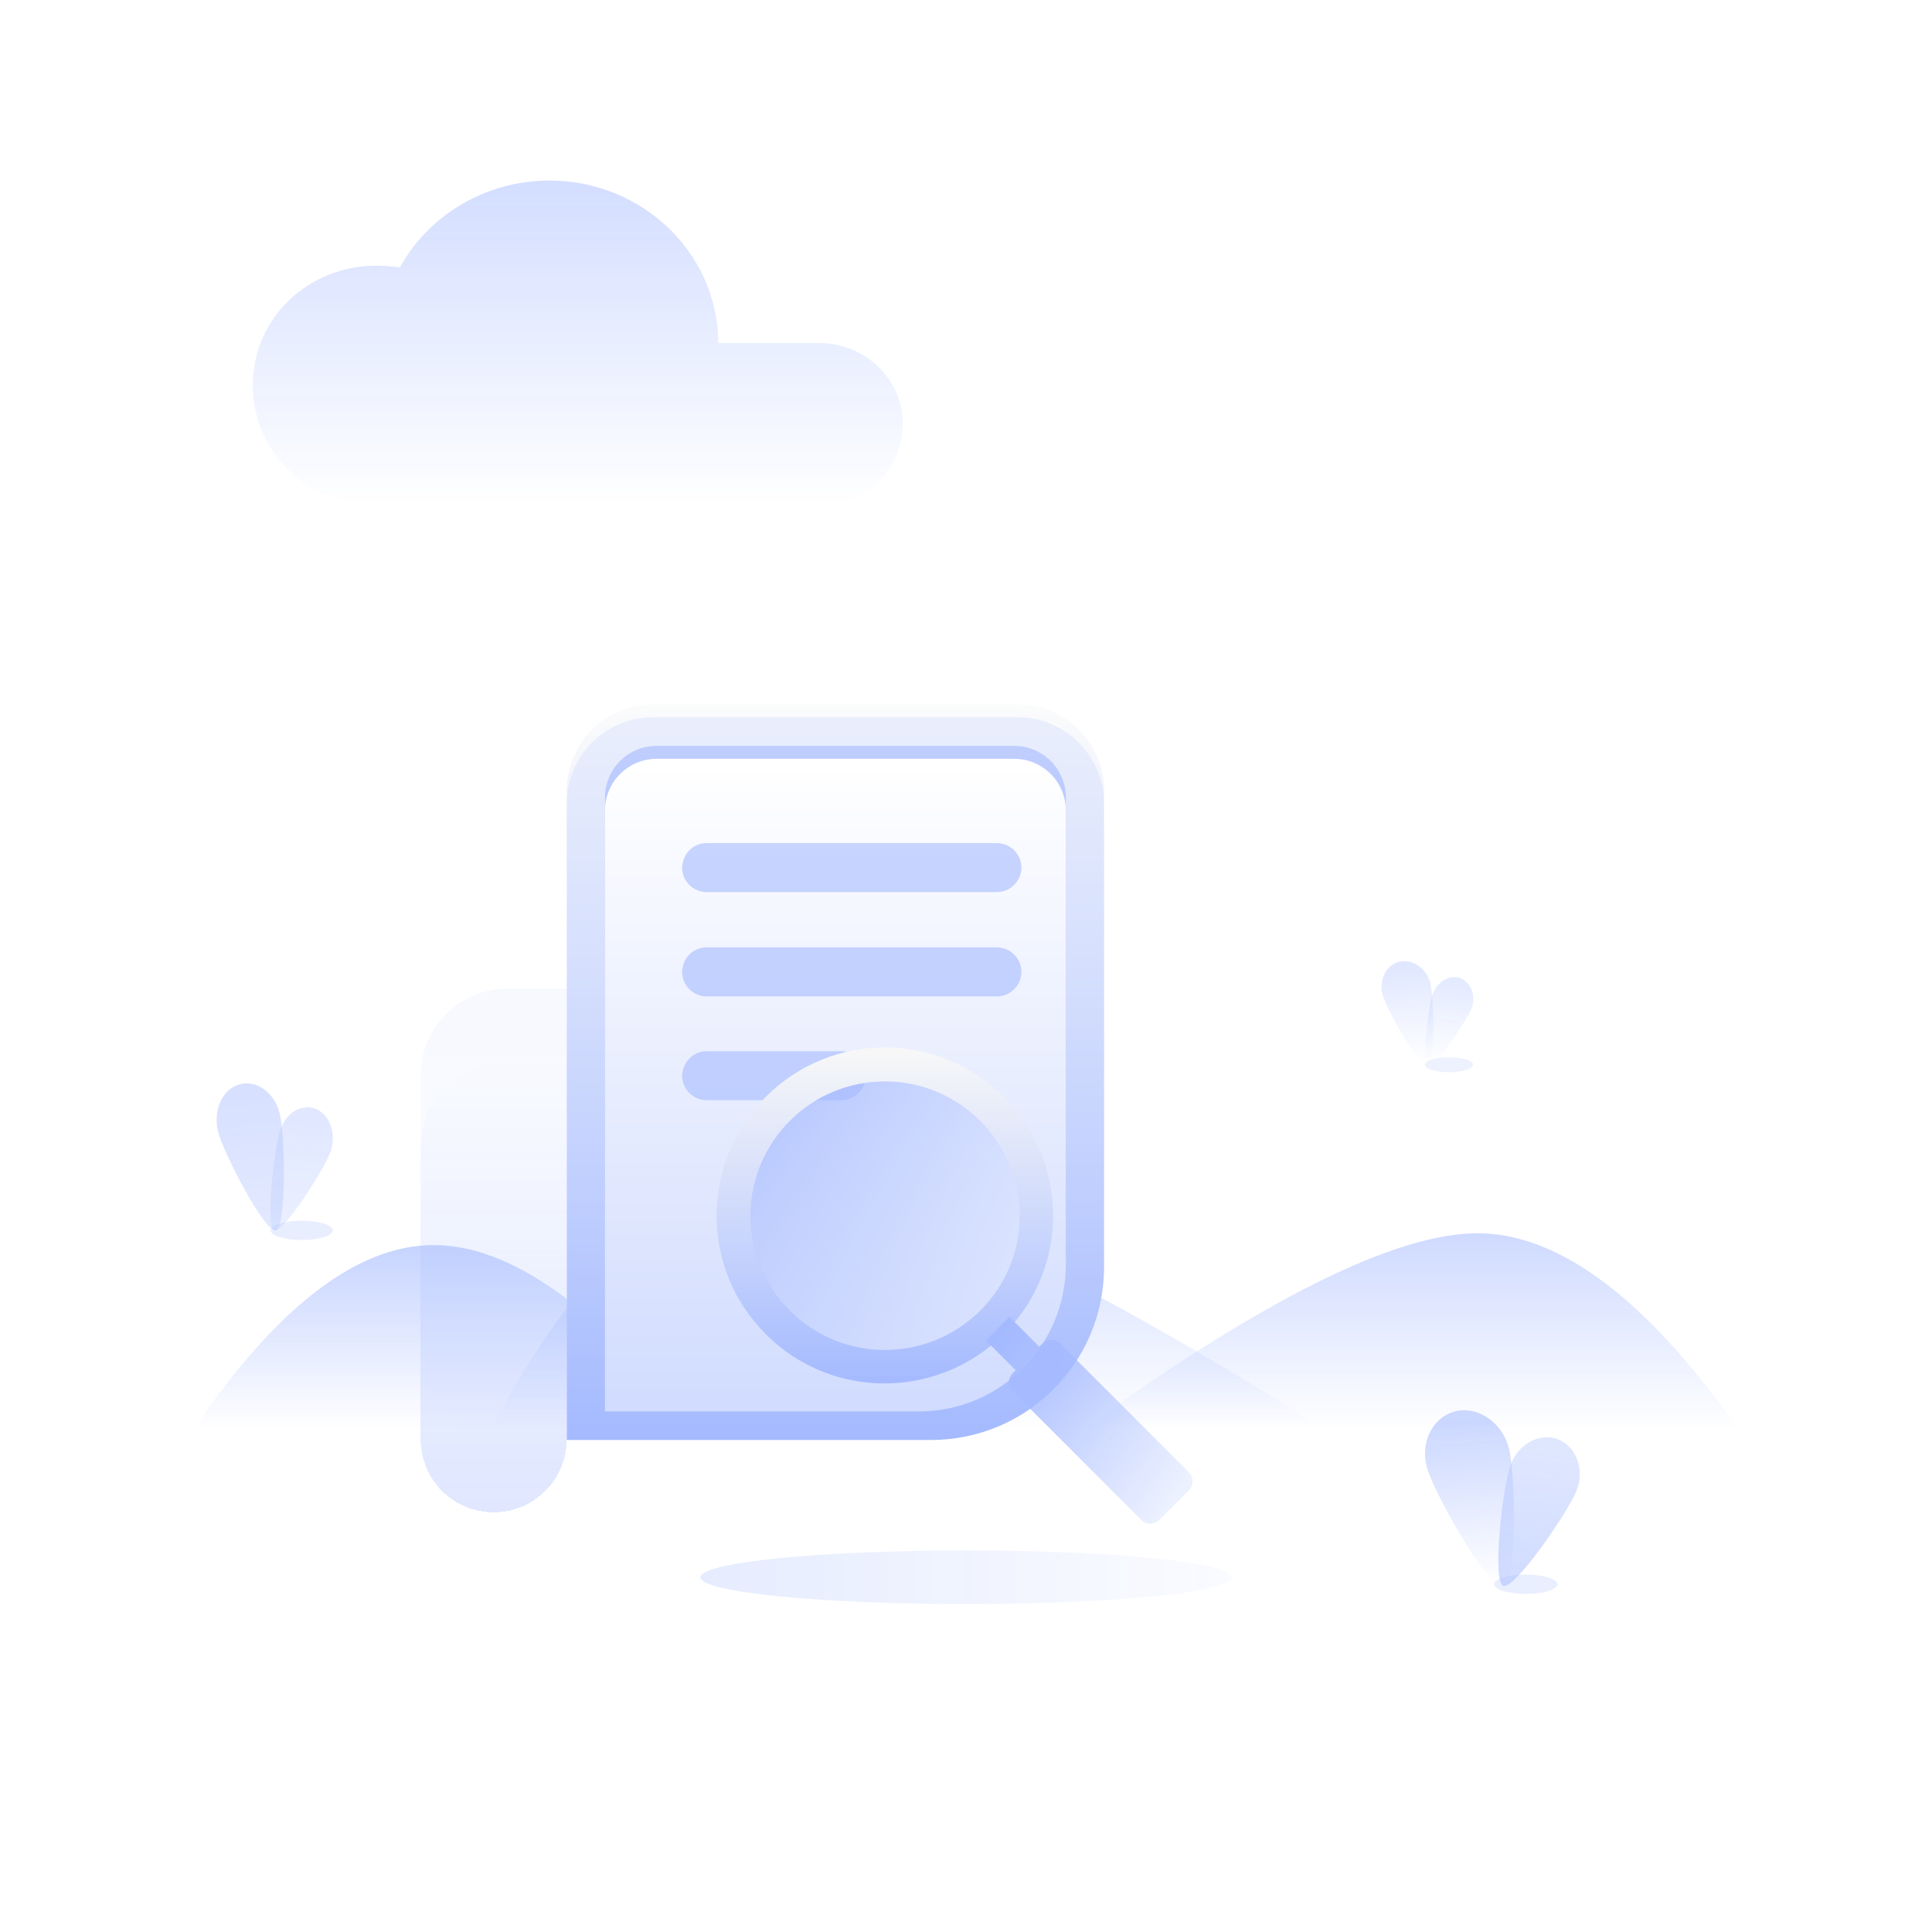 <svg width="107" height="107" viewBox="0 0 107 107" fill="none" xmlns="http://www.w3.org/2000/svg">
<g opacity="0.47">
<g opacity="0.8">
<path opacity="0.331" d="M53.5 88.84C61.626 88.84 68.213 88.174 68.213 87.354C68.213 86.533 61.626 85.868 53.5 85.868C45.374 85.868 38.788 86.533 38.788 87.354C38.788 88.174 45.374 88.84 53.5 88.84Z" fill="url(#paint0_linear_24_154)"/>
<g opacity="0.779">
<path opacity="0.599" d="M16.708 68.676C17.66 68.676 18.432 68.436 18.432 68.141C18.432 67.845 17.66 67.606 16.708 67.606C15.756 67.606 14.984 67.845 14.984 68.141C14.984 68.436 15.756 68.676 16.708 68.676Z" fill="#0E47FE" fill-opacity="0.51"/>
<path opacity="0.577" d="M15.192 68.141C15.668 68.349 17.986 64.722 18.313 63.771C18.64 62.82 18.283 61.75 17.51 61.423C16.738 61.096 15.846 61.602 15.519 62.583C15.192 63.563 14.687 67.933 15.192 68.141Z" fill="url(#paint1_linear_24_154)"/>
<path d="M15.281 68.141C15.876 67.962 15.787 62.82 15.489 61.661C15.192 60.502 14.211 59.789 13.26 60.056C12.309 60.324 11.804 61.483 12.071 62.642C12.339 63.801 14.687 68.319 15.281 68.141Z" fill="url(#paint2_linear_24_154)"/>
</g>
<path opacity="0.7" d="M22.198 28C22 28 21.802 28 21.605 27.952C21.358 28 21.111 28 20.864 28C17.062 28 14 25.048 14 21.333C14 17.619 17.062 14.714 20.864 14.714C21.309 14.714 21.753 14.762 22.148 14.809C23.728 11.952 26.84 10 30.444 10C35.58 10 39.778 14.048 39.778 19H45.358C47.926 19 50 21 50 23.476C50 25.952 47.926 28 45.358 28H22.198Z" fill="url(#paint3_linear_24_154)"/>
<path d="M10.7 79.18C15.337 72.374 19.795 68.956 24.016 68.956C28.236 68.956 33.081 72.374 38.52 79.18H10.7Z" fill="url(#paint4_linear_24_154)"/>
<path d="M27.166 79.18C32.07 69.907 37.331 65.27 42.919 65.27C48.507 65.27 58.672 69.907 73.414 79.18H27.166Z" fill="url(#paint5_linear_24_154)"/>
<path d="M96.3 79.18C91.188 71.928 86.343 68.302 81.825 68.302C77.308 68.302 69.996 71.928 59.92 79.18H96.3Z" fill="url(#paint6_linear_24_154)"/>
<path opacity="0.67" d="M80.25 59.385C80.989 59.385 81.588 59.199 81.588 58.969C81.588 58.739 80.989 58.553 80.25 58.553C79.511 58.553 78.912 58.739 78.912 58.969C78.912 59.199 79.511 59.385 80.25 59.385Z" fill="#0E47FE" fill-opacity="0.28"/>
<path opacity="0.577" d="M79.091 58.969C79.477 59.117 81.231 56.532 81.498 55.848C81.766 55.164 81.469 54.421 80.904 54.184C80.339 53.946 79.626 54.332 79.358 55.016C79.091 55.67 78.734 58.82 79.091 58.969Z" fill="url(#paint7_linear_24_154)"/>
<path d="M79.031 58.969C79.507 58.85 79.418 55.224 79.21 54.421C79.002 53.619 78.199 53.084 77.486 53.262C76.772 53.441 76.356 54.273 76.564 55.075C76.772 55.878 78.586 59.088 79.031 58.969Z" fill="url(#paint8_linear_24_154)"/>
<g opacity="0.897">
<path opacity="0.597" d="M84.5 88.275C85.469 88.275 86.254 88.035 86.254 87.74C86.254 87.445 85.469 87.205 84.5 87.205C83.532 87.205 82.747 87.445 82.747 87.74C82.747 88.035 83.532 88.275 84.5 88.275Z" fill="#0E47FE" fill-opacity="0.45"/>
<path opacity="0.577" d="M83.252 87.829C83.876 88.067 86.878 83.698 87.324 82.539C87.77 81.379 87.294 80.101 86.284 79.715C85.273 79.329 84.114 79.953 83.668 81.112C83.222 82.271 82.628 87.591 83.252 87.829Z" fill="url(#paint9_linear_24_154)"/>
<path d="M83.252 87.859C84.054 87.651 83.936 81.498 83.549 80.131C83.163 78.764 81.825 77.843 80.577 78.169C79.329 78.496 78.645 79.893 79.031 81.29C79.418 82.687 82.449 88.067 83.252 87.859Z" fill="url(#paint10_linear_24_154)"/>
</g>
<path d="M36.18 39H56.356C58.991 39 61.147 41.156 61.147 43.791V70.168C61.147 75.465 56.861 79.751 51.565 79.751H31.389V43.791C31.389 41.156 33.518 39 36.18 39Z" fill="url(#paint11_linear_24_154)"/>
<path d="M36.18 39.719H56.356C58.991 39.719 61.147 41.875 61.147 44.51V70.168C61.147 75.465 56.861 79.751 51.565 79.751H31.389V44.51C31.389 41.875 33.518 39.719 36.18 39.719Z" fill="url(#paint12_linear_24_154)"/>
<path d="M28.089 54.757H31.389V79.751H28.089C25.453 79.751 23.297 77.595 23.297 74.96V59.548C23.297 56.913 25.453 54.757 28.089 54.757Z" fill="url(#paint13_linear_24_154)"/>
<path d="M36.379 41.307H56.155C57.752 41.307 59.03 42.584 59.03 44.181V69.308C59.03 73.806 55.383 77.453 50.885 77.453H33.504V44.181C33.504 42.584 34.782 41.307 36.379 41.307Z" fill="url(#paint14_linear_24_154)"/>
<path d="M36.379 42.025H56.155C57.752 42.025 59.03 43.303 59.03 44.9V70.026C59.03 74.525 55.383 78.171 50.885 78.171H33.504V44.9C33.504 43.303 34.782 42.025 36.379 42.025Z" fill="url(#paint15_linear_24_154)"/>
<path opacity="0.597" d="M39.135 46.692H55.211C55.956 46.692 56.569 47.304 56.569 48.05C56.569 48.795 55.956 49.407 55.211 49.407H39.135C38.389 49.407 37.777 48.795 37.777 48.05C37.804 47.278 38.389 46.692 39.135 46.692Z" fill="url(#paint16_linear_24_154)"/>
<path opacity="0.597" d="M39.135 52.468H55.211C55.956 52.468 56.569 53.08 56.569 53.826C56.569 54.571 55.956 55.183 55.211 55.183H39.135C38.389 55.183 37.777 54.571 37.777 53.826C37.804 53.054 38.389 52.468 39.135 52.468Z" fill="url(#paint17_linear_24_154)"/>
<path opacity="0.597" d="M39.135 58.218H46.587C47.333 58.218 47.945 58.83 47.945 59.575C47.945 60.32 47.333 60.932 46.587 60.932H39.135C38.389 60.932 37.777 60.32 37.777 59.575C37.804 58.83 38.389 58.218 39.135 58.218Z" fill="url(#paint18_linear_24_154)"/>
<g filter="url(#filter0_d_24_154)">
<path d="M28.089 54.762H31.389V75.709C31.389 77.945 29.579 79.755 27.343 79.755C25.108 79.755 23.297 77.945 23.297 75.709V59.553C23.297 56.918 25.453 54.762 28.089 54.762Z" fill="url(#paint19_linear_24_154)" shape-rendering="crispEdges"/>
</g>
<path d="M42.413 60.744C46.059 57.098 51.941 57.098 55.588 60.744C59.234 64.391 59.234 70.273 55.588 73.893C51.941 77.513 46.059 77.54 42.413 73.893C38.766 70.247 38.793 64.391 42.413 60.744ZM43.743 62.075C40.842 64.976 40.842 69.688 43.743 72.589C46.645 75.49 51.356 75.49 54.284 72.589C57.212 69.688 57.185 64.976 54.284 62.075C51.382 59.174 46.645 59.174 43.743 62.075Z" fill="url(#paint20_linear_24_154)"/>
<path d="M55.907 72.935L57.557 74.585L57.717 74.425C58.01 74.133 58.462 74.133 58.729 74.425L65.835 81.532C66.102 81.798 66.128 82.224 65.862 82.517L65.835 82.544L64.212 84.167C63.919 84.46 63.467 84.46 63.2 84.167L56.094 77.061C55.827 76.794 55.801 76.368 56.067 76.076L56.094 76.049L56.253 75.889L54.603 74.239L55.907 72.935Z" fill="url(#paint21_linear_24_154)"/>
<path d="M49.014 74.798C53.13 74.798 56.466 71.461 56.466 67.345C56.466 63.229 53.13 59.892 49.014 59.892C44.897 59.892 41.561 63.229 41.561 67.345C41.561 71.461 44.897 74.798 49.014 74.798Z" fill="url(#paint22_linear_24_154)"/>
</g>
</g>
<defs>
<filter id="filter0_d_24_154" x="19.297" y="54.762" width="16.092" height="32.993" filterUnits="userSpaceOnUse" color-interpolation-filters="sRGB">
<feFlood flood-opacity="0" result="BackgroundImageFix"/>
<feColorMatrix in="SourceAlpha" type="matrix" values="0 0 0 0 0 0 0 0 0 0 0 0 0 0 0 0 0 0 127 0" result="hardAlpha"/>
<feOffset dy="4"/>
<feGaussianBlur stdDeviation="2"/>
<feComposite in2="hardAlpha" operator="out"/>
<feColorMatrix type="matrix" values="0 0 0 0 0 0 0 0 0 0 0 0 0 0 0 0 0 0 0.25 0"/>
<feBlend mode="normal" in2="BackgroundImageFix" result="effect1_dropShadow_24_154"/>
<feBlend mode="normal" in="SourceGraphic" in2="effect1_dropShadow_24_154" result="shape"/>
</filter>
<linearGradient id="paint0_linear_24_154" x1="74.374" y1="87.339" x2="31.417" y2="87.339" gradientUnits="userSpaceOnUse">
<stop stop-color="#0E47FE" stop-opacity="0"/>
<stop offset="1" stop-color="#0E47FE"/>
</linearGradient>
<linearGradient id="paint1_linear_24_154" x1="16.765" y1="61.989" x2="16.232" y2="68.12" gradientUnits="userSpaceOnUse">
<stop stop-color="#0E47FE" stop-opacity="0.74"/>
<stop offset="1" stop-color="#0E47FE" stop-opacity="0.48"/>
</linearGradient>
<linearGradient id="paint2_linear_24_154" x1="13.833" y1="60.61" x2="14.268" y2="68.114" gradientUnits="userSpaceOnUse">
<stop stop-color="#0E47FE" stop-opacity="0.56"/>
<stop offset="1" stop-color="#0E47FE" stop-opacity="0.4"/>
</linearGradient>
<linearGradient id="paint3_linear_24_154" x1="31.952" y1="28.002" x2="31.952" y2="2.053" gradientUnits="userSpaceOnUse">
<stop stop-color="#0E47FE" stop-opacity="0"/>
<stop offset="1" stop-color="#0E47FE"/>
</linearGradient>
<linearGradient id="paint4_linear_24_154" x1="24.609" y1="79.143" x2="24.609" y2="69.25" gradientUnits="userSpaceOnUse">
<stop stop-color="#0E47FE" stop-opacity="0"/>
<stop offset="1" stop-color="#0E47FE" stop-opacity="0.61"/>
</linearGradient>
<linearGradient id="paint5_linear_24_154" x1="50.291" y1="79.139" x2="50.291" y2="65.667" gradientUnits="userSpaceOnUse">
<stop stop-color="#0E47FE" stop-opacity="0"/>
<stop offset="1" stop-color="#0E47FE" stop-opacity="0.56"/>
</linearGradient>
<linearGradient id="paint6_linear_24_154" x1="78.109" y1="79.18" x2="78.109" y2="68.312" gradientUnits="userSpaceOnUse">
<stop offset="0.003" stop-color="#0E47FE" stop-opacity="0"/>
<stop offset="0.98" stop-color="#0E47FE" stop-opacity="0.53"/>
</linearGradient>
<linearGradient id="paint7_linear_24_154" x1="80.332" y1="54.569" x2="79.862" y2="58.939" gradientUnits="userSpaceOnUse">
<stop stop-color="#0E47FE" stop-opacity="0.5"/>
<stop offset="1" stop-color="#0E47FE" stop-opacity="0"/>
</linearGradient>
<linearGradient id="paint8_linear_24_154" x1="77.912" y1="53.659" x2="78.322" y2="58.929" gradientUnits="userSpaceOnUse">
<stop stop-color="#0E47FE" stop-opacity="0.33"/>
<stop offset="1" stop-color="#0E47FE" stop-opacity="0"/>
</linearGradient>
<linearGradient id="paint9_linear_24_154" x1="85.338" y1="80.407" x2="84.54" y2="87.804" gradientUnits="userSpaceOnUse">
<stop stop-color="#0E47FE" stop-opacity="0.67"/>
<stop offset="1" stop-color="#0E47FE"/>
</linearGradient>
<linearGradient id="paint10_linear_24_154" x1="81.326" y1="78.831" x2="82.037" y2="87.791" gradientUnits="userSpaceOnUse">
<stop stop-color="#0E47FE" stop-opacity="0.63"/>
<stop offset="1" stop-color="#0E47FE" stop-opacity="0"/>
</linearGradient>
<linearGradient id="paint11_linear_24_154" x1="46.263" y1="39.006" x2="46.263" y2="79.756" gradientUnits="userSpaceOnUse">
<stop stop-color="#F5F6F6"/>
<stop offset="1" stop-color="#0E47FE"/>
</linearGradient>
<linearGradient id="paint12_linear_24_154" x1="46.263" y1="39.725" x2="46.263" y2="79.756" gradientUnits="userSpaceOnUse">
<stop stop-color="#0E47FE" stop-opacity="0.19"/>
<stop offset="1" stop-color="#0E47FE" stop-opacity="0"/>
</linearGradient>
<linearGradient id="paint13_linear_24_154" x1="27.338" y1="54.766" x2="27.338" y2="79.754" gradientUnits="userSpaceOnUse">
<stop stop-color="#0E47FE" stop-opacity="0.09"/>
<stop offset="1" stop-color="#0E47FE" stop-opacity="0"/>
</linearGradient>
<linearGradient id="paint14_linear_24_154" x1="46.253" y1="41.472" x2="46.253" y2="76.922" gradientUnits="userSpaceOnUse">
<stop stop-color="#0E47FE" stop-opacity="0.61"/>
<stop offset="1" stop-color="#0E47FE"/>
</linearGradient>
<linearGradient id="paint15_linear_24_154" x1="46.253" y1="42.191" x2="46.253" y2="77.642" gradientUnits="userSpaceOnUse">
<stop stop-color="white"/>
<stop offset="1" stop-color="#86A2FB"/>
</linearGradient>
<linearGradient id="paint16_linear_24_154" x1="56.558" y1="48.05" x2="38.907" y2="48.014" gradientUnits="userSpaceOnUse">
<stop stop-color="#0E47FE"/>
<stop offset="1" stop-color="#0E47FE"/>
</linearGradient>
<linearGradient id="paint17_linear_24_154" x1="56.558" y1="53.825" x2="38.907" y2="53.79" gradientUnits="userSpaceOnUse">
<stop stop-color="#0E47FE"/>
<stop offset="1" stop-color="#0E47FE"/>
</linearGradient>
<linearGradient id="paint18_linear_24_154" x1="47.939" y1="59.579" x2="38.393" y2="59.458" gradientUnits="userSpaceOnUse">
<stop stop-color="#0E47FE"/>
<stop offset="1" stop-color="#0E47FE"/>
</linearGradient>
<linearGradient id="paint19_linear_24_154" x1="27.343" y1="54.762" x2="27.343" y2="79.755" gradientUnits="userSpaceOnUse">
<stop stop-color="#0E47FE" stop-opacity="0"/>
<stop offset="1" stop-color="#0E47FE" stop-opacity="0.35"/>
</linearGradient>
<linearGradient id="paint20_linear_24_154" x1="48.99" y1="58.025" x2="48.99" y2="76.634" gradientUnits="userSpaceOnUse">
<stop stop-color="#ECECED"/>
<stop offset="1" stop-color="#0E47FE"/>
</linearGradient>
<linearGradient id="paint21_linear_24_154" x1="65.371" y1="82.262" x2="54.596" y2="75" gradientUnits="userSpaceOnUse">
<stop stop-color="#0E47FE" stop-opacity="0.21"/>
<stop offset="1" stop-color="#0E47FE"/>
</linearGradient>
<linearGradient id="paint22_linear_24_154" x1="43.775" y1="62.118" x2="54.258" y2="72.602" gradientUnits="userSpaceOnUse">
<stop stop-color="#0E47FE" stop-opacity="0.65"/>
<stop offset="1" stop-color="#0E47FE" stop-opacity="0"/>
</linearGradient>
</defs>
</svg>
